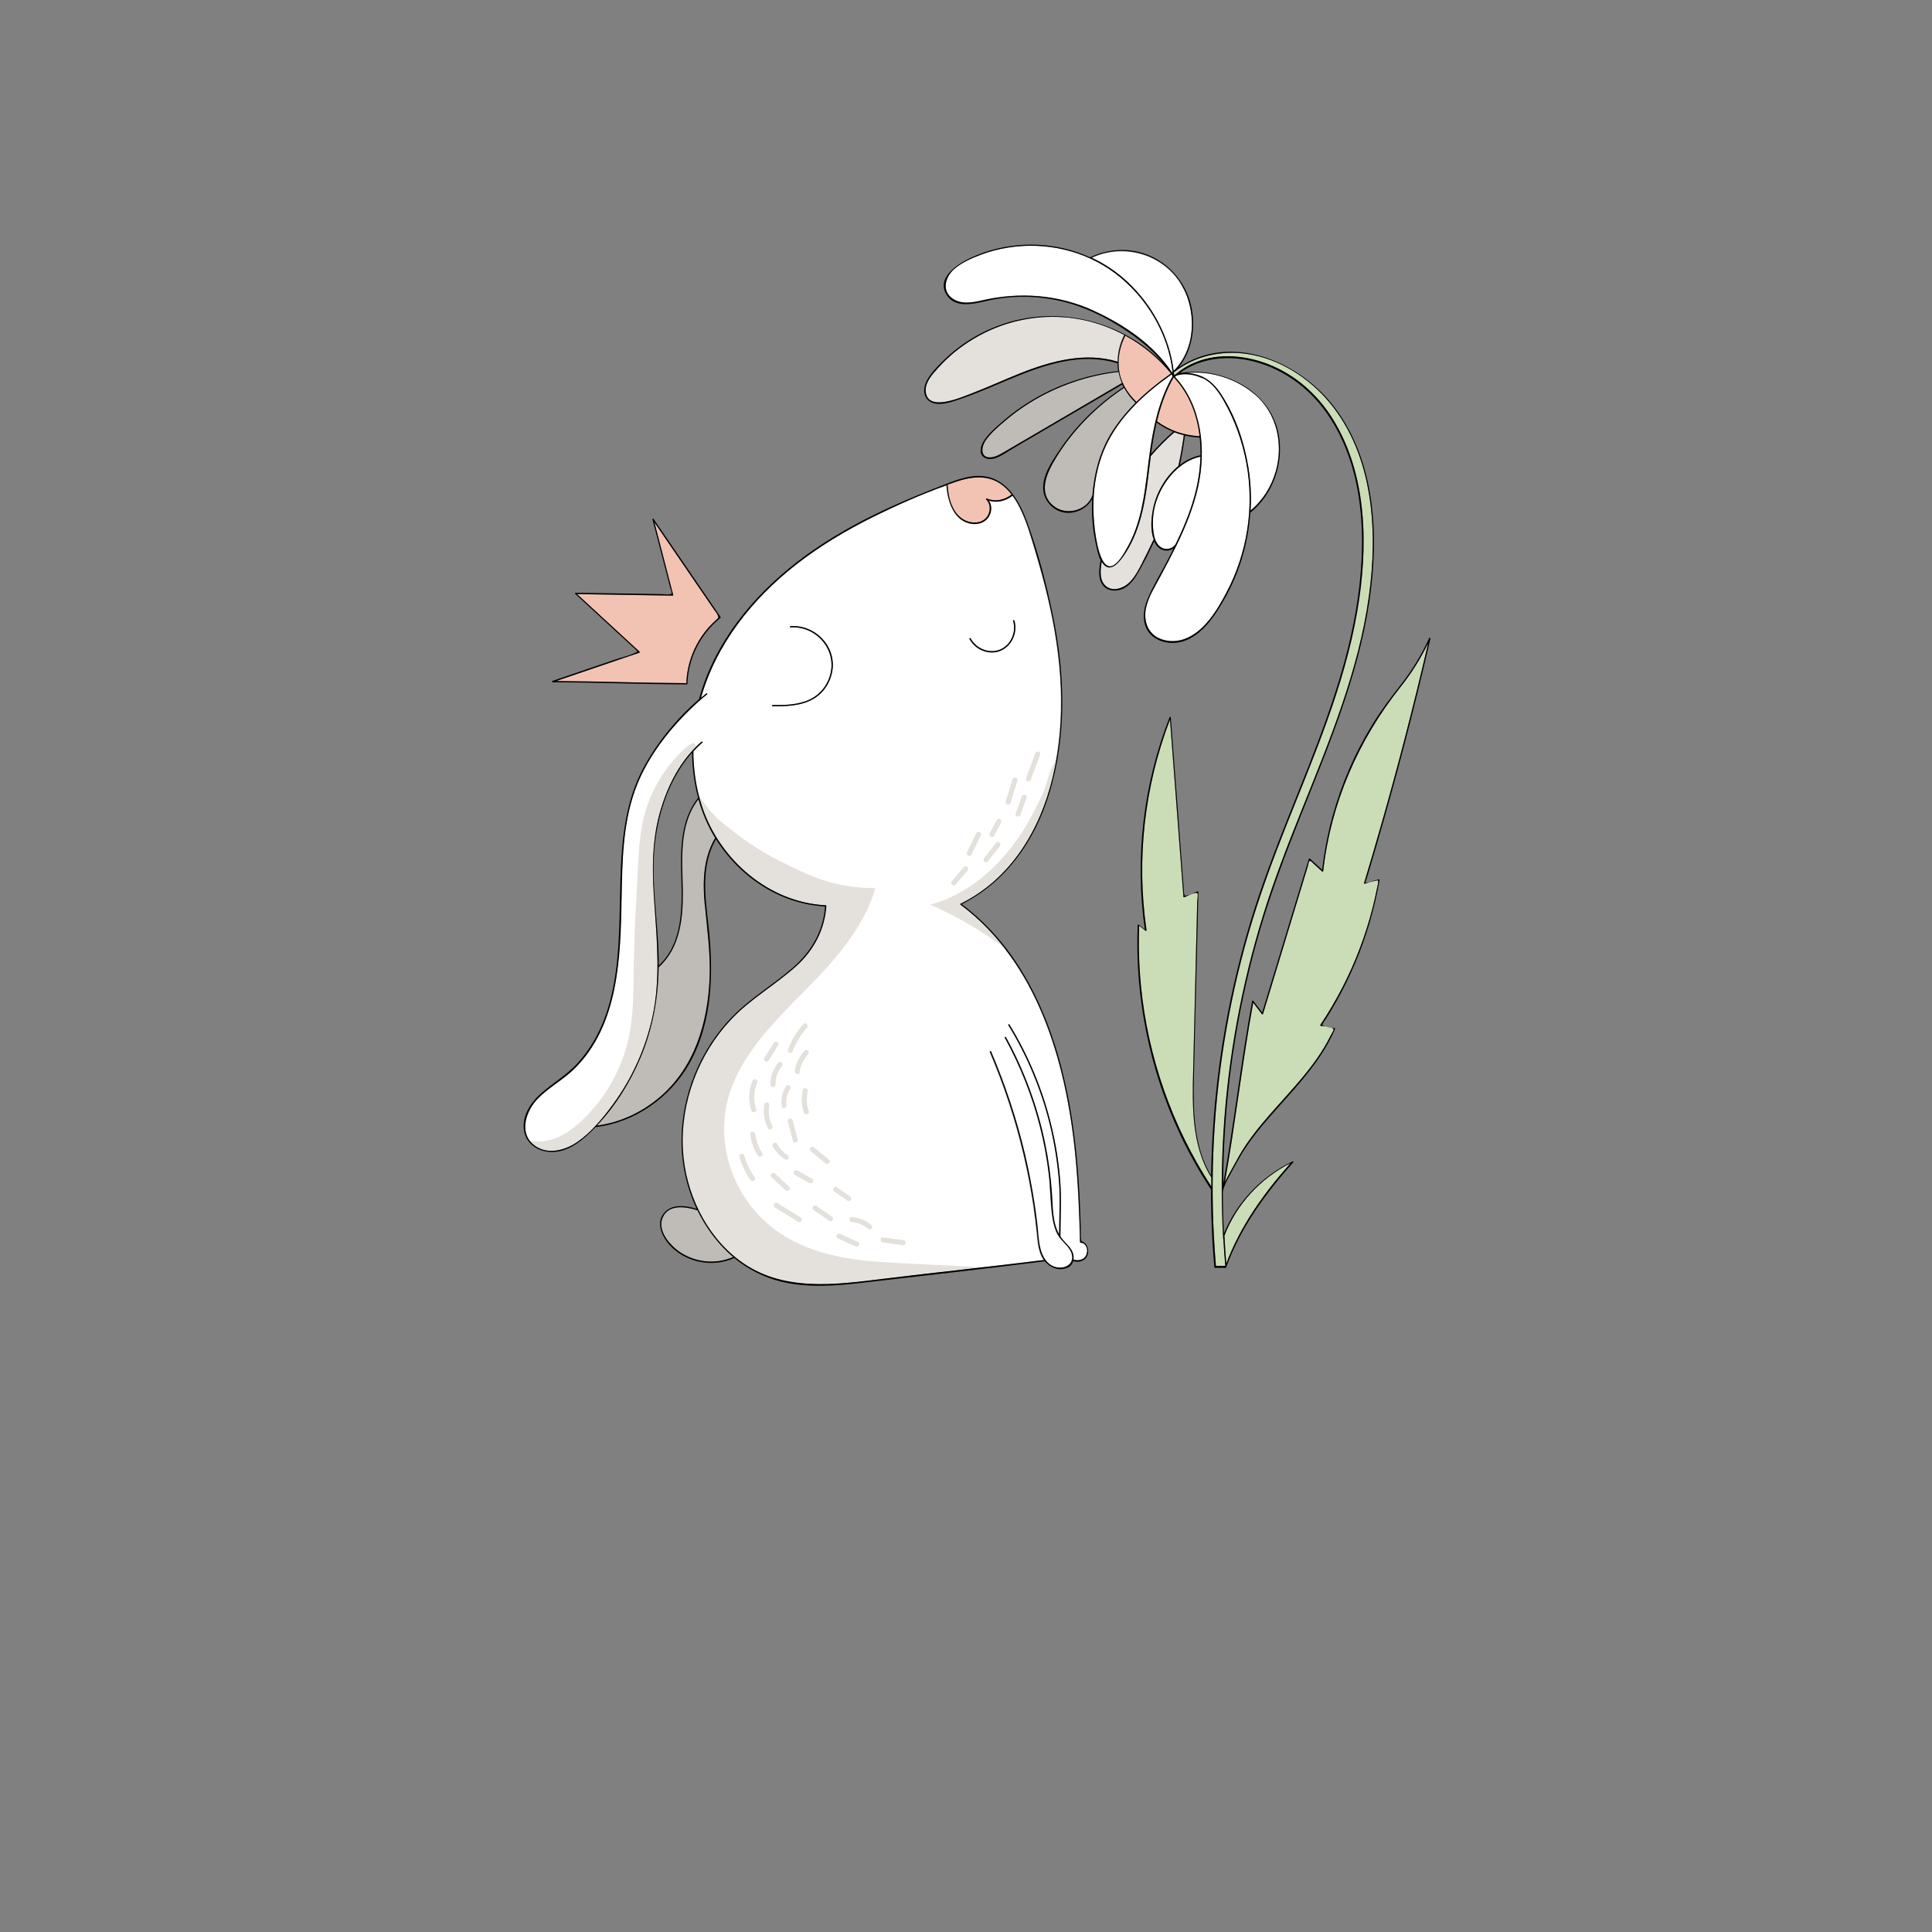 <?xml version="1.0" encoding="UTF-8" standalone="no"?>
<svg
   version="1.1"
   viewBox="0 0 2000 2000"
   id="svg108"
   sodipodi:docname="konijn_ada.svg"
   inkscape:version="1.3.2 (091e20e, 2023-11-25, custom)"
   xmlns:inkscape="http://www.inkscape.org/namespaces/inkscape"
   xmlns:sodipodi="http://sodipodi.sourceforge.net/DTD/sodipodi-0.dtd"
   xmlns="http://www.w3.org/2000/svg"
   xmlns:svg="http://www.w3.org/2000/svg">
  <rect x="0" y="0" width="2000" height="2000" fill="#808080" stroke="none"/>
  <sodipodi:namedview
     id="namedview108"
     pagecolor="#ffffff"
     bordercolor="#000000"
     borderopacity="0.25"
     inkscape:showpageshadow="2"
     inkscape:pageopacity="0.0"
     inkscape:pagecheckerboard="0"
     inkscape:deskcolor="#d1d1d1"
     inkscape:zoom="0.3935"
     inkscape:cx="1000"
     inkscape:cy="1000"
     inkscape:window-width="1920"
     inkscape:window-height="1001"
     inkscape:window-x="-9"
     inkscape:window-y="-9"
     inkscape:window-maximized="1"
     inkscape:current-layer="svg108" />
  <defs
     id="defs1">
    <style
       id="style1">
      .cls-1 {
        fill: #f2c3b3;
      }

      .cls-2 {
        fill: #e4e1dc;
      }

      .cls-3 {
        fill: #bfbbb6;
      }

      .cls-4 {
        fill: #fff;
      }

      .cls-5 {
        fill: #cbddb6;
      }

      .cls-6 {
        fill: #efece8;
      }
    </style>
  </defs>
  <!-- Generator: Adobe Illustrator 28.6.0, SVG Export Plug-In . SVG Version: 1.2.0 Build 709)  -->
  <g
     id="g52">
    <path
       class="cls-5"
       d="m 1236.3,1163.5 c -2.1,-18.6 -1.7,-37.3 -1.2,-55.9 0.5,-22 1.1,-44.1 1.6,-66.1 0.5,-22.4 1.1,-44.8 1.6,-67.1 0.3,-11 0.5,-22 0.8,-33.1 0,-2.8 0.1,-5.5 0.2,-8.3 0,-1.4 1,-7.4 0.2,-8.3 -1.7,-1.8 -11.3,3.2 -13.7,4.1 -0.4,0.2 -0.8,-0.2 -0.8,-0.6 -4.6,-61.1 -9.2,-122.2 -13.9,-183.3 -26.5,69.2 -35,144.6 -24.3,217.9 0,0.7 -0.6,1.1 -1.1,0.6 -2.2,-1.7 -4.4,-3.5 -6.5,-5.2 -0.8,20.7 -0.2,41.4 1.8,62 7.2,73.9 32.3,145.6 72.8,207.8 0,-3.1 0,-6.2 0,-9.3 0,0 0,0 -0.1,-0.1 -10.4,-16.7 -15.4,-35.8 -17.5,-55.1 z"
       id="path36" />
    <path
       class="cls-1"
       d="m 1197.7,436.1 c 0,0 0.1,0 0.2,0.1 13.1,9.7 27.7,14.4 43.9,15.4 -2.6,-22.6 -10.9,-44.2 -26.8,-61.1 -8.2,14.3 -13.6,29.7 -17.3,45.6 z"
       id="path37" />
    <path
       class="cls-4"
       d="m 1214.9,384.1 c 0,0 0,0 0,0 0,0 0,0 0,0 23.5,-23.1 24.2,-64.1 6.9,-91 -19.6,-30.5 -59.3,-41.3 -91.9,-26 13.5,6.3 26.1,14.7 37.2,25.1 25.8,24.1 43.5,57 47.7,92.1 z"
       id="path38" />
    <path
       class="cls-4"
       d="m 1213.8,385 c -4.6,-40.2 -27.2,-77.9 -59.4,-102.2 -31.3,-23.6 -72,-32.9 -110.7,-26.7 -9.5,1.5 -18.9,4 -28,7.3 -9.6,3.6 -20.1,8.1 -27.9,14.9 -9,7.8 -13.4,22.1 -2.4,30.2 9.2,6.8 20.9,4.7 31.2,2.3 39.2,-9 79,-6 115.8,10.8 30.9,14.1 61.8,34.9 80.7,63.7 0.2,-0.2 0.4,-0.3 0.6,-0.5 z"
       id="path39" />
    <path
       class="cls-5"
       d="m 1336,1204.1 c -31.1,15.9 -55.7,42.4 -68.4,75 0,0 0,0 0,0 0.5,9.6 1.1,19.3 1.9,28.9 14.6,-39 39,-73 66.5,-104 z"
       id="path40" />
    <path
       class="cls-5"
       d="m 1307.8,946.9 c 11.5,-36.9 25.5,-72.9 39.9,-108.7 28.6,-71.5 58.7,-143.7 69.4,-220.5 9.5,-68 4.9,-146.5 -41.2,-201.5 -21.2,-25.2 -51.3,-44.5 -84.1,-49.6 -27.1,-4.2 -55.1,1.9 -76.6,19 0.1,0.9 0.2,1.8 0.3,2.7 0.5,-0.2 0.9,-0.4 1.4,-0.6 4.7,-3.9 9.7,-7.4 15.2,-10.1 25.1,-12.6 55.1,-10.5 80.7,-0.6 27.9,10.8 50.8,30.9 66.6,56.2 36.8,58.6 37.1,134.4 25.6,200.4 -13.4,77.2 -44.9,149.4 -73.6,221.8 -14.4,36.4 -28,73.1 -38.8,110.7 -10.7,37 -19.1,74.7 -25.2,112.8 -12.3,76.5 -15.2,154.4 -8.6,231.6 3.2,0 6.5,0 9.7,0 -0.8,-9.2 -1.4,-18.4 -2,-27.7 -4.2,-75.4 0.6,-151.3 14.3,-225.5 6.8,-37.3 15.9,-74.1 27.2,-110.3 z"
       id="path41" />
    <path
       class="cls-4"
       d="m 1216.4,389.8 c 0,0 0,0 -0.1,0 28.1,30.2 32.6,75.8 23.9,114.6 -4.6,20.6 -12.7,40.2 -21.8,59.1 0,0 0,0 0,0 0,0 0,0 0,0 -0.5,1 -1,2 -1.5,3 -5.1,10.4 -10.6,20.7 -16.1,30.9 -5.5,10.3 -12.2,20.7 -14.5,32.3 -2.3,11.5 0.9,23.7 11.6,29.8 8.3,4.7 18.9,5.1 27.8,2 20.9,-7.3 34.3,-29.9 44,-48.4 21.6,-40.9 29,-88.5 20.6,-134 -4.2,-22.6 -12.1,-44.6 -23.5,-64.6 -5.3,-9.2 -11.8,-18.6 -21.7,-23.3 -8,-3.8 -18.9,-5.9 -27.5,-2.6 -0.4,0.3 -0.8,0.6 -1.1,1 z"
       id="path42" />
    <path
       class="cls-4"
       d="m 1264.4,408.5 c 14.5,22.3 23.6,48.9 27.9,75.1 2.4,14.9 3.2,30 2.3,44.9 12.5,-10.5 21.5,-24.6 26,-40.4 8.1,-28.3 1.5,-59.8 -21.2,-79.5 -18.9,-16.5 -45.7,-25 -70.8,-22.6 4.8,0.2 9.6,1.4 13.8,2.9 9.6,3.6 16.6,11.1 22.1,19.5 z"
       id="path43" />
    <path
       class="cls-5"
       d="m 1369.8,901.7 c 0,0.6 -0.7,0.9 -1.1,0.5 -3,-2.8 -6.1,-5.6 -9.1,-8.3 -1,-1 -2.5,-3.2 -4.1,-2.5 -0.7,0.3 -1.3,4.3 -1.5,4.9 -2.2,7.3 -4.4,14.5 -6.6,21.8 -4.4,14.5 -8.8,29 -13.2,43.5 -8.9,29.3 -17.8,58.7 -26.7,88 -0.2,0.6 -0.9,0.6 -1.2,0.2 -3,-3.9 -6,-7.9 -9,-11.8 -11.3,61.7 -18.4,124.1 -29.3,185.8 2.3,-5.1 5.2,-9.9 7.9,-14.9 4.4,-8 8.6,-16 13.8,-23.6 10,-14.8 21.8,-28.3 33.7,-41.6 12.4,-13.9 25.1,-27.7 36.2,-42.8 5.3,-7.2 10.3,-14.7 14.6,-22.6 1.2,-2.1 2.3,-4.2 3.3,-6.4 0.5,-1 3.4,-5.5 3,-6.5 -0.9,-2.5 -10.8,-3 -13.3,-3.4 -0.4,0 -0.6,-0.6 -0.4,-1 16.5,-24.8 30.2,-51.3 40.8,-79.2 5.1,-13.5 9.5,-27.3 13.1,-41.3 1.8,-7.1 3.5,-14.3 4.9,-21.6 0.3,-1.7 0.9,-3.7 1,-5.4 0.2,-2.7 0.4,-2.3 -2.3,-1.8 -3.8,0.7 -7.6,2.1 -11.4,3.1 -0.5,0.1 -0.9,-0.3 -0.8,-0.8 5.6,-18.6 11.1,-37.1 16.4,-55.8 18.3,-63.7 34.9,-127.9 49.9,-192.5 -7.8,16.1 -17.2,31.2 -28.4,45.2 -43.9,55.1 -72.3,120.5 -80.2,190.7 z"
       id="path44" />
    <path
       class="cls-4"
       d="m 1217.1,563.1 c 0,0 0,0 0,0 7.6,-15.8 14.5,-32 19.2,-48.9 3.7,-13.2 6,-27.3 6.4,-41.5 -21,4.5 -37.1,23.5 -44.5,42.9 -4.2,10.9 -5.7,23 -4.2,34.6 0.7,5.3 2.1,11.2 6.1,15 5.2,4.9 13.1,3.8 17,-2.1 z"
       id="path45" />
    <path
       class="cls-3"
       d="m 1175.6,416.9 c -4.9,-4.7 -8.8,-9.9 -11.8,-15.4 -28.2,18.7 -52.7,43.3 -70.4,72.2 -9,14.8 -19.5,35.5 -3.3,49.5 12.8,11.1 35.1,5.9 40.8,-10.3 0,-0.1 0.1,-0.2 0.2,-0.3 1.6,-22.2 7.4,-44.3 18.8,-63.1 7.1,-11.9 16,-22.7 25.8,-32.5 z"
       id="path46" />
    <path
       class="cls-1"
       d="m 1176.5,416 c 10.6,-10.5 22.3,-19.9 34.4,-28.5 0.4,-0.4 0.9,-0.7 1.3,-1.1 -13.1,-16 -29.2,-29.2 -47.2,-39 -4.3,8.6 -6.9,18.1 -7,27.7 0,0 0,0 0,0 0,1.8 0,3.5 0.2,5.3 1.3,13.9 8.4,25.9 18.3,35.5 z"
       id="path47" />
    <path
       class="cls-3"
       d="m 1091.4,403.4 c -18,8.2 -35.1,18.8 -50.2,31.6 -7.4,6.3 -15.6,13.2 -21.1,21.2 -4.2,6.1 -5.7,17.5 4.8,17.3 5,0 9.7,-2.8 13.9,-5.3 40.9,-23.7 81.6,-47.8 122.5,-71.7 -1.6,-3.7 -2.7,-7.6 -3.5,-11.5 -23,2.6 -45.5,8.8 -66.5,18.4 z"
       id="path48" />
    <path
       class="cls-2"
       d="m 1124.6,332 c -31.5,-7.4 -64.6,-4.5 -94.5,7.6 -15.3,6.2 -29.8,14.7 -42.5,25.3 -6.1,5 -11.8,10.5 -17.1,16.5 -5.7,6.4 -12.8,14.1 -12.4,23.2 1.1,22.7 36.8,6.7 47.7,2.6 16.9,-6.4 33.4,-14.1 50.2,-20.8 31.7,-12.6 67.1,-22.3 100.8,-12 0,-9.2 2.3,-18.6 6.8,-27.6 -12.3,-6.6 -25.5,-11.6 -39.1,-14.8 z"
       id="path49" />
    <path
       class="cls-4"
       d="m 1153.1,584.9 c 5.9,-3.7 10.2,-11.7 13.6,-17.6 3.6,-6.2 6.6,-12.8 9,-19.6 9.4,-26 11,-53.5 14.8,-80.6 3.8,-26.9 9.8,-54 23.5,-77.7 -0.4,-0.6 -0.8,-1.3 -1.2,-1.9 -0.4,0.3 -0.8,0.7 -1.2,1 0,0 0,0 0,0 0,0 0,0 0,0 -25.3,18 -49.8,40.2 -64.3,68 -14,26.8 -17.7,59.5 -14.1,89.2 0.9,7.7 5.6,48.2 20,39.1 z"
       id="path50" />
    <path
       class="cls-2"
       d="m 1193.6,526.9 c 3.2,-16.3 12.7,-33.4 26.2,-44.4 0,0 0,0 0,0 2.3,-10.6 4.2,-21.2 5.7,-31.9 -3.3,-0.8 -6.6,-1.8 -9.8,-3 -8.7,7.6 -16.9,15.8 -24.4,24.6 -1,7.2 -1.8,14.5 -2.7,21.7 -3.4,28.4 -8.9,58.1 -25.7,82 -5.1,7.3 -14.3,18 -21.7,6.8 -0.3,-0.4 -0.5,-0.8 -0.7,-1.2 -1.3,8 -2.7,18 3.3,24.3 7.4,7.8 19.5,3.4 25.9,-3.3 5.6,-5.8 9.4,-13.4 13.1,-20.5 4.1,-7.7 7.9,-15.6 11.5,-23.5 -3.7,-9.6 -2.6,-22.2 -0.7,-31.4 z"
       id="path51" />
    <path
       d="m 1479.9,659.6 c -7.9,17.4 -17.8,33.9 -29.6,49 -10.5,13.3 -20.6,26.7 -29.5,41.2 -18.1,29.4 -32,61.3 -41.2,94.6 -5.1,18.4 -8.7,37.1 -10.9,56 -4.2,-3.9 -8.5,-7.7 -12.7,-11.6 -0.4,-0.3 -0.9,-0.2 -1.1,0.3 -16.1,53 -32.2,106 -48.3,159 -3.1,-4 -6.1,-8 -9.2,-12 -0.3,-0.4 -1.1,-0.5 -1.2,0.2 -11.6,62.9 -18.7,126.5 -30,189.5 0.2,-50.5 4.4,-100.9 12.6,-150.7 6.4,-38.7 15.1,-76.9 26.2,-114.5 11.3,-38.2 25.4,-75.5 40.1,-112.5 29.3,-73.5 60.8,-147.2 72.5,-226 10,-67.1 6.6,-143.8 -35.8,-200.1 -34.7,-46 -101.5,-76.2 -155.6,-45.4 -2.1,1.2 -4.1,2.5 -6.1,3.8 15.4,-18.8 18.5,-46.5 11.5,-69.4 -7.9,-25.9 -29.9,-46.1 -56.6,-51 -15.8,-2.9 -32.2,-0.6 -46.6,6.4 0,0 0,0 0,0 -21.1,-9.6 -44.4,-14.1 -68,-13 -19.4,0.9 -38.6,5.5 -56.2,13.8 -12.8,6.1 -35,20.1 -24.6,37.5 10.4,17.4 34.8,7.8 50,5.1 22.9,-4.1 46.6,-3.3 69.2,2 23.3,5.5 45.4,16.2 65.3,29.3 14.7,9.6 28.6,21 39.8,34.6 -43,-44 -109.5,-60.4 -168.1,-39.4 -15.5,5.5 -30.2,13.4 -43.3,23.3 -6.4,4.8 -12.4,10 -18,15.7 -5.5,5.6 -11.4,11.7 -15.1,18.7 -2.9,5.5 -4.1,12.7 -0.4,18.2 3.3,4.9 9.3,6.2 14.9,5.9 8.2,-0.5 16.4,-3.7 24.1,-6.4 9.3,-3.3 18.4,-7 27.5,-10.8 40.8,-17.2 86.3,-38.7 131.3,-24.8 0,2.7 0.3,5.3 0.7,8 -43.4,4.9 -85.5,22.8 -118.7,51.4 -7.5,6.5 -16.4,13.8 -21.3,22.5 -3.1,5.6 -4.1,13.8 3.2,16.5 8.6,3.2 19,-5 25.8,-9 11.9,-6.9 23.7,-13.9 35.5,-20.8 26.6,-15.6 53.1,-31.1 79.7,-46.6 0.4,0.9 0.8,1.7 1.3,2.6 -26,17.2 -48.9,39.4 -66.3,65.4 -8,11.9 -18.5,27 -16.6,42.1 1.4,11.3 10.9,20.9 22.2,22.5 11.1,1.5 23.1,-4.3 28.3,-14.2 -0.4,8.1 -0.2,16.2 0.4,24.1 0.6,7.6 1.8,15.2 3.4,22.6 1.2,5.4 2.3,11.6 4.9,16.7 -1.3,7.9 -3,17.5 1.5,24.7 4.4,7 13.1,8.2 20.4,5.4 8.5,-3.2 13.7,-11.4 18,-18.9 5.7,-10 10.7,-20.3 15.6,-30.7 0.6,1.4 1.4,2.7 2.2,3.9 4.5,6.2 12.4,7.4 18,3.2 -2.9,5.9 -5.9,11.7 -9,17.5 -5.8,10.9 -12.3,21.6 -17.2,33 -4,9.1 -6.5,19.4 -3.4,29.2 5.2,16.3 24.8,21.5 39.7,16.6 20,-6.6 33.1,-27.1 42.9,-44.5 15.3,-27.1 24.2,-57.5 26.3,-88.5 0,0 0,0 0,0 23.5,-19 34.7,-50.9 29.5,-80.5 -5.3,-29.8 -27.9,-50.8 -55.9,-60.2 -14.9,-5 -31,-6.7 -46.6,-3.9 22.5,-16.5 51.8,-18.8 78.5,-11.5 30.6,8.4 56.7,28.2 74.5,54.2 39.7,57.8 40.7,135.2 29.5,201.9 -12.6,74.9 -42.4,145.2 -70.4,215.4 -14,35.2 -27.6,70.6 -38.6,106.9 -10.9,35.9 -19.7,72.5 -26.3,109.5 -9.1,50.9 -14,102.6 -14.8,154.3 -18,-30 -18.5,-66.5 -17.8,-100.5 0.8,-41 2,-81.9 3,-122.9 0.6,-23.4 1.1,-46.8 1.7,-70.2 0,-0.4 -0.4,-0.8 -0.8,-0.6 -3.4,1.3 -7.4,3.6 -10.9,4.2 -3.2,0.5 -2.4,0.6 -3.1,-2.1 -0.5,-1.9 -0.3,-4.2 -0.5,-6.2 -0.6,-8.3 -1.3,-16.6 -1.9,-24.8 -1.3,-16.9 -2.6,-33.8 -3.8,-50.7 -2.5,-33.5 -5.1,-66.9 -7.6,-100.4 0,-0.8 -1,-0.9 -1.3,-0.2 -27.3,69.6 -36.1,145.7 -25.6,219.7 -2.1,-1.7 -4.2,-3.3 -6.3,-5 -0.4,-0.3 -1.1,-0.1 -1.1,0.5 -3,74.7 12.3,149.7 44.2,217.3 9.2,19.4 19.7,38.1 31.5,56 0,0 0,0.1 0.2,0.2 0,17.8 0.5,35.6 1.5,53.3 0.5,9.1 1.2,18.3 2,27.4 0,0 0,0.1 0,0.2 0,0 0,0 0,0 0,0 0,0 0,0 0,0.2 0.3,0.4 0.6,0.4 3.7,0 7.3,0 11,0 0.1,0 0.2,0 0.3,0 0.2,0 0.3,-0.2 0.3,-0.4 14.8,-41.1 40.6,-76.5 69.5,-108.8 0.5,-0.6 -0.1,-1.3 -0.8,-1 -32,15.4 -57.4,41.8 -71,74.6 -0.7,-14.4 -1.1,-28.7 -1.1,-43.1 0.1,-0.7 0.3,-1.5 0.4,-2.2 2.3,-7.7 6.5,-14.3 10.3,-21.4 4.1,-7.5 8,-14.9 12.8,-22 10,-15 21.9,-28.7 33.9,-42.1 22.2,-24.9 45.4,-49.8 58.7,-80.8 0.2,-0.4 0,-0.9 -0.4,-1 -3.4,-0.6 -7.6,-0.8 -10.8,-2.1 -2.7,-1.1 -2.1,-0.5 -1.2,-2.8 0.7,-1.6 2.1,-3.2 3,-4.6 4,-6.2 7.7,-12.6 11.3,-19 7.1,-12.7 13.4,-25.7 19.1,-39.1 11.6,-27.5 20,-56.2 25.1,-85.6 0,-0.5 -0.3,-0.9 -0.8,-0.8 -1.9,0.5 -3.8,1 -5.7,1.6 -1.7,0.5 -4.9,2.1 -6.6,1.8 -1.1,-0.2 -0.8,0.6 -1.4,-0.4 -0.2,-0.3 0.8,-2.6 0.9,-2.9 0.7,-2.3 1.4,-4.6 2.1,-6.8 2.6,-8.8 5.2,-17.6 7.8,-26.4 5,-17.3 10,-34.6 14.8,-52 9.6,-34.7 18.8,-69.6 27.4,-104.6 4.9,-19.8 9.6,-39.7 14.2,-59.5 0.2,-0.7 -0.9,-1.2 -1.2,-0.5 z m -226,568.5 c -40.5,-62.2 -65.6,-133.9 -72.8,-207.8 -2,-20.6 -2.6,-41.3 -1.8,-62 2.2,1.7 4.4,3.5 6.5,5.2 0.5,0.4 1.2,0 1.1,-0.6 -10.7,-73.3 -2.2,-148.8 24.3,-217.9 4.6,61.1 9.2,122.2 13.9,183.3 0,0.4 0.4,0.8 0.8,0.6 2.4,-0.9 12,-6 13.7,-4.1 0.8,0.9 -0.2,6.9 -0.2,8.3 0,2.8 -0.1,5.5 -0.2,8.3 -0.3,11 -0.5,22 -0.8,33.1 -0.5,22.4 -1.1,44.8 -1.6,67.1 -0.5,22 -1.1,44.1 -1.6,66.1 -0.5,18.6 -0.8,37.3 1.2,55.9 2.2,19.4 7.1,38.5 17.5,55.1 0,0 0,0 0.1,0.1 0,3.1 0,6.2 0,9.3 z m -32,-935.2 c 17.3,26.9 16.7,67.9 -6.9,91 0,0 0,0 0,0 0,0 0,0 0,0 -4.3,-35.1 -22,-68 -47.7,-92.1 -11.1,-10.4 -23.7,-18.8 -37.2,-25.1 32.6,-15.3 72.3,-4.5 91.9,26 z m -24,143.3 c 0,0 -0.2,0 -0.2,-0.1 3.8,-15.9 9.1,-31.3 17.3,-45.6 15.9,16.9 24.2,38.5 26.8,61.1 -16.2,-1 -30.8,-5.7 -43.9,-15.4 z m 44,16.7 c 0.6,6.1 0.9,12.2 0.8,18.4 -7.8,1.6 -15,5.1 -21.3,10 2.2,-10.1 3.9,-20.2 5.3,-30.4 4.9,1.1 10,1.8 15.2,2.1 z m -27.5,-6 c -8.1,7.1 -15.7,14.7 -22.8,22.8 1.5,-10.9 3.3,-21.7 5.7,-32.3 5.4,4 11.1,7.1 17,9.5 z M 1132.5,321.8 C 1095.7,305 1055.9,302 1016.7,311 c -10.3,2.4 -22.1,4.5 -31.2,-2.3 -11,-8.2 -6.6,-22.5 2.4,-30.2 7.8,-6.8 18.3,-11.3 27.9,-14.9 9,-3.4 18.4,-5.8 28,-7.3 38.6,-6.2 79.3,3.1 110.7,26.7 32.2,24.3 54.8,61.9 59.4,102.2 -0.2,0.2 -0.4,0.3 -0.6,0.5 -19,-28.9 -49.8,-49.6 -80.7,-63.7 z m 24.5,52.6 c -33.7,-10.3 -69.2,-0.6 -100.8,12 -16.8,6.7 -33.3,14.3 -50.2,20.8 -10.9,4.1 -46.6,20.1 -47.7,-2.6 -0.4,-9.2 6.7,-16.8 12.4,-23.2 5.3,-5.9 11,-11.4 17.1,-16.5 12.8,-10.5 27.2,-19.1 42.5,-25.3 29.9,-12.1 63,-14.9 94.5,-7.6 13.7,3.2 26.8,8.2 39.1,14.8 -4.5,9.1 -6.7,18.5 -6.8,27.6 z m -118.1,93.8 c -4.2,2.4 -8.9,5.2 -13.9,5.3 -10.6,0.2 -9,-11.2 -4.8,-17.3 5.5,-8.1 13.7,-15 21.1,-21.2 15.1,-12.8 32.1,-23.4 50.2,-31.6 21.1,-9.5 43.5,-15.8 66.5,-18.4 0.7,3.9 1.9,7.8 3.5,11.5 -40.9,23.9 -81.6,47.9 -122.5,71.7 z m 119.2,-87.7 c -0.2,-1.8 -0.2,-3.5 -0.2,-5.3 0,0 0,0 0,0 0,-9.6 2.7,-19.1 7,-27.7 18,9.8 34.1,23 47.2,39 -0.4,0.4 -0.9,0.7 -1.3,1.1 -12,8.5 -23.8,18 -34.4,28.5 -10,-9.6 -17,-21.5 -18.3,-35.5 z M 1131,512.6 c 0,0 -0.1,0.2 -0.2,0.3 -5.7,16.2 -28,21.4 -40.8,10.3 -16.2,-14 -5.7,-34.7 3.3,-49.5 17.7,-28.9 42.2,-53.5 70.4,-72.2 3,5.5 6.9,10.7 11.8,15.4 -9.8,9.9 -18.6,20.6 -25.8,32.5 -11.3,18.8 -17.2,41 -18.8,63.1 z m 2.1,33.2 c -3.5,-29.7 0.2,-62.5 14.1,-89.2 14.6,-27.9 39,-50.1 64.3,-68 0,0 0,0 0,0 0,0 0,0 0,0 0.4,-0.3 0.8,-0.7 1.2,-1 0.4,0.6 0.8,1.3 1.2,1.9 -13.7,23.7 -19.7,50.9 -23.5,77.7 -3.9,27.1 -5.4,54.7 -14.8,80.6 -2.5,6.8 -5.4,13.4 -9,19.6 -3.4,5.9 -7.7,13.9 -13.6,17.6 -14.5,9 -19.1,-31.4 -20,-39.1 z m 49.7,36.1 c -3.7,7.1 -7.5,14.7 -13.1,20.5 -6.4,6.6 -18.5,11.1 -25.9,3.3 -5.9,-6.3 -4.6,-16.3 -3.3,-24.3 0.2,0.4 0.4,0.8 0.7,1.2 7.4,11.1 16.6,0.4 21.7,-6.8 16.8,-23.9 22.2,-53.6 25.7,-82 0.9,-7.2 1.7,-14.4 2.7,-21.7 7.5,-8.8 15.7,-17 24.4,-24.6 3.2,1.2 6.4,2.2 9.8,3 -1.5,10.7 -3.3,21.4 -5.7,31.9 0,0 0,0 0,0 -13.5,11.1 -23,28.1 -26.2,44.4 -1.8,9.3 -3,21.8 0.7,31.4 -3.7,7.9 -7.5,15.8 -11.5,23.5 z m 17.3,-16.7 c -4.1,-3.8 -5.4,-9.7 -6.1,-15 -1.5,-11.6 0,-23.7 4.2,-34.6 7.4,-19.4 23.5,-38.5 44.5,-42.9 -0.4,14.2 -2.7,28.3 -6.4,41.5 -4.7,16.9 -11.5,33.1 -19.2,48.9 0,0 0,0 0,0 -3.9,5.9 -11.8,7 -17,2.1 z m 99.3,-156.6 c 22.6,19.7 29.3,51.2 21.2,79.5 -4.5,15.7 -13.4,29.9 -26,40.4 0.9,-15 0.1,-30 -2.3,-44.9 -4.3,-26.2 -13.3,-52.8 -27.9,-75.1 -5.5,-8.4 -12.5,-16 -22.1,-19.5 -4.2,-1.6 -9,-2.7 -13.8,-2.9 25.1,-2.5 51.9,6.1 70.8,22.6 z M 1245,391.5 c 9.9,4.7 16.4,14.1 21.7,23.3 11.4,19.9 19.3,42 23.5,64.6 8.4,45.5 1,93.1 -20.6,134 -9.8,18.5 -23.2,41.1 -44,48.4 -8.9,3.1 -19.5,2.7 -27.8,-2 -10.6,-6.1 -13.8,-18.3 -11.6,-29.8 2.3,-11.6 9,-22 14.5,-32.3 5.5,-10.2 10.9,-20.5 16.1,-30.9 0.5,-1 1,-2 1.5,-3 0,0 0,0 0,0 0,0 0,0 0,0 9.2,-18.9 17.2,-38.6 21.8,-59.1 8.7,-38.8 4.2,-84.5 -23.9,-114.6 0,0 0,0 0.1,0 0.4,-0.3 0.8,-0.6 1.1,-1 8.6,-3.3 19.5,-1.2 27.5,2.6 z m 22.5,887.6 c 12.7,-32.7 37.3,-59.2 68.4,-75 -27.5,31 -51.9,64.9 -66.5,104 -0.8,-9.6 -1.4,-19.3 -1.9,-28.9 0,0 0,0 0,0 z m -1.1,3.6 c 0.5,9.2 1.2,18.5 2,27.7 -3.2,0 -6.5,0 -9.7,0 -6.5,-77.2 -3.7,-155.1 8.6,-231.6 6.1,-38.1 14.5,-75.7 25.2,-112.8 10.9,-37.6 24.4,-74.3 38.8,-110.7 28.7,-72.4 60.2,-144.6 73.6,-221.8 11.5,-66 11.2,-141.8 -25.6,-200.4 -15.8,-25.2 -38.7,-45.4 -66.6,-56.2 -25.6,-9.9 -55.6,-12 -80.7,0.6 -5.5,2.7 -10.5,6.2 -15.2,10.1 -0.5,0.2 -0.9,0.4 -1.4,0.6 0,-0.9 -0.2,-1.8 -0.3,-2.7 21.5,-17.1 49.5,-23.2 76.6,-19 32.8,5.1 62.9,24.4 84.1,49.6 46.1,55 50.7,133.4 41.2,201.5 -10.7,76.9 -40.7,149 -69.4,220.5 -14.4,35.8 -28.4,71.8 -39.9,108.7 -11.3,36.2 -20.3,73 -27.2,110.3 -13.7,74.3 -18.5,150.1 -14.3,225.5 z m 162.1,-424.5 c -5.3,18.6 -10.8,37.2 -16.4,55.8 -0.1,0.5 0.3,0.9 0.8,0.8 3.7,-1 7.6,-2.4 11.4,-3.1 2.7,-0.5 2.5,-0.9 2.3,1.8 -0.1,1.8 -0.7,3.7 -1,5.4 -1.4,7.2 -3.1,14.4 -4.9,21.6 -3.6,14 -8,27.8 -13.1,41.3 -10.5,27.9 -24.3,54.4 -40.8,79.2 -0.2,0.3 0,0.9 0.4,1 2.5,0.5 12.4,1 13.3,3.4 0.4,1 -2.5,5.5 -3,6.5 -1.1,2.1 -2.2,4.3 -3.3,6.4 -4.3,7.9 -9.3,15.4 -14.6,22.6 -11.1,15.1 -23.7,28.8 -36.2,42.8 -11.9,13.3 -23.7,26.8 -33.7,41.6 -5.2,7.6 -9.4,15.5 -13.8,23.6 -2.7,5 -5.6,9.8 -7.9,14.9 11,-61.7 18,-124.1 29.3,-185.8 3,3.9 6,7.9 9,11.8 0.3,0.4 1,0.4 1.2,-0.2 8.9,-29.3 17.8,-58.7 26.7,-88 4.4,-14.5 8.8,-29 13.2,-43.5 2.2,-7.3 4.4,-14.5 6.6,-21.8 0.2,-0.7 0.8,-4.6 1.5,-4.9 1.5,-0.7 3,1.5 4.1,2.5 3,2.8 6.1,5.6 9.1,8.3 0.4,0.4 1.1,0 1.1,-0.5 7.9,-70.2 36.3,-135.7 80.2,-190.7 11.1,-14 20.6,-29.1 28.4,-45.2 -15,64.6 -31.6,128.8 -49.9,192.5 z"
       id="path52" />
  </g>
  <g
     id="g93">
    <g
       id="g65">
      <path
         class="cls-1"
         d="m 999.9,539.1 c 6.8,3 15.9,3 21.1,-3.1 4.6,-5.3 5,-13.7 0,-18.8 -0.4,-0.4 0,-1.4 0.6,-1.1 8.8,3.6 18.3,1.7 25.7,-4.1 -3.4,-4.4 -7.3,-8.3 -11.8,-11.3 -13.9,-9.3 -30.4,-7.1 -45.5,-2 -3,1 -6,2 -9,3.1 0.7,13.8 5.1,31.1 18.9,37.3 z"
         id="path53" />
      <path
         class="cls-3"
         d="m 722,1252.9 c 0,0 0,0 0,0 -11.6,-3.7 -29.6,-6.8 -35.9,7.3 -5.3,11.8 4.3,24.9 12.9,32.2 16.4,13.9 40.4,17.6 60.1,8.8 -2.1,-1.8 -4.2,-3.6 -6.2,-5.5 -12.8,-12.2 -23.1,-26.8 -30.8,-42.8 z"
         id="path54" />
      <path
         class="cls-1"
         d="m 721.2,667.2 c 3.3,-6.2 7.4,-12.1 12,-17.4 2.5,-2.8 5.2,-5.5 8,-8 2.6,-2.3 2.9,-2.4 1.4,-5.6 -0.8,-1.7 -2.3,-3.4 -3.4,-5 C 718.7,601 698,571 677.4,540.8 c 6.5,25 12.9,50 19.4,75 0.1,0.4 -0.2,0.8 -0.6,0.8 -33,-0.5 -65.9,-1.1 -98.9,-1.6 21.6,19.9 43.1,39.7 64.7,59.6 0.4,0.4 0.2,0.9 -0.3,1.1 -28.7,9.8 -57.4,19.6 -86.1,29.3 44.9,0.3 89.8,1.9 134.7,2.2 0.6,-14 4.3,-27.6 10.8,-40 z"
         id="path55" />
      <path
         class="cls-4"
         d="m 1118.5,1286.4 c -0.4,0 -0.6,-0.3 -0.6,-0.6 -0.7,-30.9 -2,-61.8 -5.1,-92.5 -7.5,-73.8 -27.1,-152.6 -73.3,-211.9 -12.9,-16.7 -28,-31.8 -45.5,-44.8 0,0 -0.2,-0.2 -0.2,-0.2 -0.2,-0.3 -0.2,-0.6 0.2,-0.8 0,0 0.2,-0.1 0.3,-0.1 51.9,-25.7 82.1,-76 95.2,-131 1.3,-5.6 2.5,-11.3 3.5,-16.9 10.2,-56.3 4.6,-113.7 -8.6,-169.3 -3.8,-16.2 -8.3,-32.2 -13,-48.1 -4,-13.3 -7.8,-26.8 -13.5,-39.4 -2.7,-6 -5.9,-12.1 -9.9,-17.5 -7.1,5.5 -16,7.8 -24.6,5.1 3.1,4.5 3.2,10.4 0.7,15.4 -3.3,6.7 -10.7,9.5 -17.9,8.7 -19,-2.3 -25.6,-23.7 -26.6,-40 -26.1,9.3 -51.8,20.8 -76.6,33.1 -27.9,13.9 -54.9,30 -79.5,49.3 -45,35.4 -82.3,82.1 -98.1,137.7 1.8,-1.5 3.7,-3.1 5.5,-4.6 0.7,-0.5 1.6,0.4 0.9,0.9 -6.2,4.9 -12.1,10.2 -17.7,15.7 -24.1,23.5 -45.9,52.2 -57.2,84.2 -12.6,35.5 -13,74.4 -13.7,111.7 -1.1,60.3 -2.8,130.8 -49,176.1 -11.8,11.6 -26.9,19.3 -38.2,31.3 -10.4,11 -17.9,30.3 -7.7,43.2 0.9,1.1 1.9,2.2 3.1,3.3 13.6,12 33.3,6.9 46.6,-2.5 6.2,-4.5 12,-9.7 17.4,-15.4 0,-0.3 0.2,-0.7 0.6,-0.7 0,0 0,0 0,0 6.5,-6.9 12.4,-14.4 17.8,-21.8 20,-27.1 34.1,-58.4 41.3,-91.2 8.2,-37.4 5.1,-75.2 2.3,-113 -2.4,-33.3 -3.6,-66.1 5.4,-98.6 6.9,-24.5 18.4,-48.7 36.4,-67 2.1,-2.2 4.4,-4.3 6.7,-6.3 0.6,-0.5 1.6,0.4 0.9,0.9 -2.8,2.4 -5.4,4.9 -8,7.6 -0.5,0.5 -0.9,1 -1.4,1.5 0,1.1 0,2.2 0,3.3 0.3,14.4 2.1,28.7 5.7,42.6 1,4 2.2,8 3.5,11.9 18.5,54.6 69.1,98.6 127.8,101.4 0,0 0.1,0 0.2,0 0.3,0 0.5,0.3 0.4,0.6 -1.6,24.5 -12.9,46 -31,62.3 -21.7,19.6 -47.6,34.1 -67.8,55.6 -33.5,35.7 -52.4,85.6 -49.7,134.6 2.4,43.7 23,87.8 58.3,114.4 43.8,33.1 98.9,25.4 149.8,19.1 34.6,-4.3 69.2,-8.1 103.8,-12 20.6,-2.3 41.3,-4.8 61.9,-7.4 -1,-1.3 -1.8,-2.8 -2.5,-4.3 -3.3,-7.1 -3.9,-15 -4.6,-22.7 -1,-9.6 -2.2,-19.2 -3.6,-28.8 -2.7,-18 -6.1,-35.8 -10.3,-53.5 -8.6,-36.3 -20.3,-71.7 -34.9,-106 -0.3,-0.8 0.8,-1.4 1.1,-0.7 14.7,34.4 26.5,69.9 35.1,106.3 3.8,16.1 7,32.3 9.5,48.7 1.2,7.7 2.3,15.5 3.2,23.3 1,8.6 1.3,17.5 3.4,25.9 2,8.1 6.8,16.5 15.4,19 9.5,2.7 20.4,-2.7 17,-14 -2.3,-7.7 -10.6,-12.5 -14.4,-19.5 -3,-5.6 -4.6,-11.8 -5.5,-18 -2.2,-14.8 -2,-29.8 -3.7,-44.7 -2,-16.7 -5.1,-33.4 -9.3,-49.7 -8.2,-31.9 -20.4,-62.6 -36.2,-91.4 -0.4,-0.7 0.7,-1.4 1.1,-0.7 18.9,34.4 32.7,71.6 40.6,110.1 3.5,17 5.8,34.1 7,51.4 1,14.2 0.4,30.1 7.5,42.7 0,-18.2 1.2,-36.1 -0.1,-54.3 -1.5,-19.3 -4.5,-38.4 -8.9,-57.2 -8.9,-37.1 -23.6,-72.6 -43.5,-105.1 -0.4,-0.7 0.7,-1.4 1.1,-0.7 20,32.6 34.8,68.2 43.6,105.4 4.4,18.3 7.4,36.9 8.9,55.7 1.6,19.5 0.3,38.7 0.3,58.3 0.9,1.4 2,2.8 3.1,4.1 4.5,5.1 10,9.5 10.5,16.8 0,1.1 0,2.1 -0.1,3.1 6.5,2 13.4,-0.7 14,-8 0.4,-4.4 -1.8,-9.4 -6.8,-9.6 z M 1004.8,660.7 c 5.6,10.7 19.1,16.3 30.4,11.7 11.4,-4.7 17,-18.2 13.5,-29.7 -0.2,-0.8 1,-1.1 1.3,-0.3 3.7,12.1 -2.3,26.3 -14.3,31.3 -11.9,4.9 -26.2,-1 -32.1,-12.2 -0.4,-0.7 0.7,-1.4 1.1,-0.7 z m -143.2,33.5 c -1.9,12.1 -8.9,23.1 -19.5,29.2 -12.7,7.4 -28.1,7.8 -42.4,7.8 -0.8,0 -0.8,-1.3 0,-1.3 13,0 26.9,-0.2 38.9,-6 10.9,-5.3 18.6,-15.3 21.2,-27.2 5.7,-25.5 -15.8,-49 -41.6,-47.2 -0.8,0 -0.8,-1.2 0,-1.3 25.4,-1.8 47.3,20.5 43.4,46 z"
         id="path56" />
      <path
         class="cls-3"
         d="m 706.9,923.6 c 0.3,27.4 -3.1,58.1 -24.8,77.4 0,0 -0.1,0.1 -0.2,0.1 -0.4,32.1 -6.1,63.5 -18.6,93.3 -10.7,25.6 -26,50.4 -45.3,70.7 23.7,-3 46,-13.5 64.3,-28.8 36.8,-30.9 50.7,-78.2 52.4,-124.8 0.9,-25.4 -2.6,-50.2 -5,-75.4 -2.2,-23.6 -1.6,-48 10.8,-68.8 -7.7,-12.5 -13.4,-26 -17.3,-40.1 -21.1,27.2 -16.5,64.1 -16.2,96.3 z"
         id="path57" />
      <path
         class="cls-2"
         d="m 1018.9,1311.6 c -34.6,3.9 -69.3,7.7 -103.8,12 -50.9,6.3 -105.9,14 -149.8,-19.1 -35.3,-26.6 -55.9,-70.8 -58.3,-114.4 -2.7,-49 16.1,-98.9 49.7,-134.6 20.1,-21.4 46,-35.9 67.8,-55.6 18.1,-16.4 29.4,-37.8 31,-62.3 0,-0.3 -0.2,-0.5 -0.4,-0.6 0,0 -0.1,0 -0.2,0 -58.7,-2.9 -109.4,-46.8 -127.8,-101.4 -1.3,-3.9 -2.5,-7.9 -3.5,-11.9 6.4,9 14.4,19.7 20.2,24.6 19.8,16.7 40.5,31.7 63.9,43.3 28.9,14.3 54.6,27.7 98.5,27.8 -5.5,17.2 -15.4,47.6 -65.9,98.9 -48.2,49 -103.5,99.6 -88.1,175.8 6.5,31.9 25.3,61.1 51.8,80.1 31,22.2 70.1,29.8 108.1,32.2 35.6,2.3 71.4,3.6 107,5.5 z"
         id="path58" />
      <path
         class="cls-2"
         d="m 993.9,936.2 c 0,0 0.1,0.2 0.2,0.2 17.5,13 32.5,28.2 45.5,44.8 -23.7,-17.9 -49.5,-32.9 -76.8,-44.7 39.8,-10.5 72.5,-40 94.9,-74.6 8.8,-13.5 16.1,-27.9 22.6,-42.6 3.5,-8 6.4,-23.9 12.8,-32 -1,5.6 -2.2,11.3 -3.5,16.9 -13.2,54.9 -43.3,105.3 -95.2,131 0,0 -0.2,0 -0.3,0.1 -0.3,0.2 -0.3,0.6 -0.2,0.8 z"
         id="path59" />
      <path
         class="cls-2"
         d="m 717.7,777.6 c 0.5,-0.5 0.9,-1 1.4,-1.5 0,0.4 -0.2,0.9 -0.3,1.3 -0.3,1.1 -0.6,2.3 -1.1,3.5 0,-1.1 0,-2.2 0,-3.3 z"
         id="path60" />
      <path
         class="cls-2"
         d="m 719.4,773.9 c -18,18.3 -29.6,42.5 -36.4,67 -9.1,32.5 -7.9,65.3 -5.4,98.6 2.7,37.8 5.8,75.6 -2.3,113 -7.2,32.9 -21.3,64.2 -41.3,91.2 -5.5,7.4 -11.4,14.9 -17.8,21.8 0,0 0,0 0,0 -0.4,0 -0.6,0.4 -0.6,0.7 -5.4,5.7 -11.2,11 -17.4,15.4 -13.3,9.5 -33,14.6 -46.6,2.5 -1.2,-1 -2.2,-2.1 -3.1,-3.3 8.4,1.8 17.4,0.8 25.5,-2.1 11,-4 20.6,-11.3 29.1,-19.4 24.7,-23.5 41.8,-54.8 48.4,-88.3 4.4,-22.3 4.1,-45.2 4.5,-67.9 0.5,-35.2 2.5,-70.3 4.4,-105.5 0.9,-17 1.9,-34.2 5.9,-50.8 4.6,-19.3 13.5,-37.6 25.6,-53.4 4.3,-5.6 29.2,-34.9 27.8,-19.7 z"
         id="path61" />
      <path
         d="m 1122,1285.9 c -2.2,-1.1 -2.6,-0.3 -2.9,-3.2 -0.5,-4.2 -0.2,-8.7 -0.3,-12.9 -1,-33.2 -2.9,-66.5 -7.4,-99.5 -7.9,-58.8 -24.2,-118.6 -56.2,-169.2 -15.9,-25.1 -35.9,-47.2 -59.6,-65.1 45.9,-23 75.5,-65.6 90.4,-113.9 18.4,-59.8 16.6,-123.3 4.2,-184.1 -6.7,-32.7 -15.3,-65.7 -26.7,-97.1 -7.6,-20.9 -20.4,-45 -45,-47.9 -15.9,-1.9 -31.5,5 -45.9,10.6 -15,5.8 -29.9,11.9 -44.6,18.5 -29.8,13.3 -58.8,28.5 -85.7,47.1 -47.5,32.7 -89.2,76.7 -110.8,130.9 -3.1,7.7 -5.7,15.7 -7.9,23.7 0,0 0,0 0,0 -23.2,20.1 -43.3,44.6 -57.8,71.6 -17.2,32.1 -21.6,68.6 -23.2,104.5 -2.8,67 4.2,145.9 -44,199.9 -11.3,12.7 -26,21 -38.6,32.2 -10.7,9.4 -19.8,23.2 -17.6,38.1 1.8,12.5 12.3,20.6 24.4,22.2 14.9,1.9 28.3,-5.8 39.1,-15.3 3.7,-3.2 7.2,-6.6 10.6,-10.2 40.5,-4.7 77.3,-30.6 97.2,-65.9 24.3,-43.2 25.1,-95.8 19.6,-143.7 -3.4,-29.7 -7.8,-61.5 7.9,-88.5 0.7,1.2 1.5,2.3 2.2,3.5 16,24 38.7,43.7 65.2,55.3 14.4,6.3 29.8,10 45.5,10.9 -1.8,25.4 -14.2,46.7 -33.3,63.3 -20.3,17.6 -43.8,31.4 -62.7,50.7 -33.2,34 -52.5,81.1 -52.6,128.6 0,24.1 5.4,48.5 15.7,70.4 -11.4,-3.5 -26.7,-5.8 -34.7,5.5 -7.2,10.1 -0.9,23.4 6.3,31.5 16.6,18.6 44.8,24.2 67.3,13.9 14.1,11.6 30.6,20 48.4,24.4 26.8,6.5 54.7,4.6 81.8,1.5 63.8,-7.4 127.6,-14.5 191.3,-22.5 0,0 0,0 0,0 5.6,6.7 14.5,10.3 23.3,6.7 3.3,-1.4 5.2,-3.8 6,-6.9 8.4,2.6 16.6,-2.5 15.5,-11.8 -0.4,-3 -1.7,-6.1 -4.5,-7.6 z M 989.9,498.6 c 15.1,-5.1 31.5,-7.3 45.5,2 4.6,3.1 8.5,7 11.8,11.3 -7.4,5.8 -16.8,7.8 -25.7,4.1 -0.6,-0.3 -1.1,0.7 -0.6,1.1 5.1,5.1 4.7,13.5 0,18.8 -5.2,6 -14.3,6.1 -21.1,3.1 -13.9,-6.2 -18.2,-23.5 -18.9,-37.3 3,-1.1 6,-2.1 9,-3.1 z M 729.6,936.2 c 2.4,25.2 5.9,50 5,75.4 -1.7,46.6 -15.5,93.9 -52.4,124.8 -18.3,15.3 -40.6,25.8 -64.3,28.8 19.3,-20.4 34.6,-45.2 45.3,-70.7 12.5,-29.8 18.2,-61.3 18.6,-93.3 0,0 0.2,0 0.2,-0.1 21.7,-19.3 25.1,-50 24.8,-77.4 -0.3,-32.2 -4.9,-69.1 16.2,-96.3 3.9,14 9.6,27.5 17.3,40.1 -12.4,20.9 -13,45.3 -10.8,68.8 z m -24.2,-24.7 c 0.8,30.4 0.7,65.8 -23.5,88 0,-2.6 0,-5.3 0,-7.9 -0.8,-38.8 -8.1,-78 -4.1,-116.7 3.3,-31.9 14,-64.8 34,-90.3 1.5,-1.9 3,-3.7 4.6,-5.5 0.2,15.8 2.2,31.5 6.3,46.7 -19.2,24.1 -18.2,56.5 -17.3,85.7 z m -6.4,380.9 c -8.6,-7.3 -18.2,-20.4 -12.9,-32.2 6.3,-14.1 24.2,-11 35.9,-7.3 0,0 0,0 0,0 7.7,15.9 18.1,30.5 30.8,42.8 2,1.9 4.1,3.8 6.2,5.5 -19.7,8.8 -43.6,5.2 -60.1,-8.8 z m 426.3,3.6 c -0.6,7.3 -7.5,10 -14,8 0.1,-1 0.2,-2 0.1,-3.1 -0.4,-7.3 -6,-11.6 -10.5,-16.8 -1.2,-1.3 -2.2,-2.7 -3.1,-4.1 0,-19.5 1.3,-38.7 -0.3,-58.3 -1.5,-18.8 -4.5,-37.4 -8.9,-55.7 -8.9,-37.2 -23.7,-72.8 -43.6,-105.4 -0.4,-0.7 -1.6,0 -1.1,0.7 19.9,32.5 34.6,68 43.5,105.1 4.5,18.8 7.5,37.9 9,57.2 1.4,18.2 0.2,36.1 0.1,54.3 -7.1,-12.7 -6.5,-28.5 -7.5,-42.7 -1.2,-17.3 -3.5,-34.5 -7,-51.4 -7.9,-38.5 -21.7,-75.7 -40.6,-110.1 -0.4,-0.7 -1.5,0 -1.1,0.7 15.8,28.8 28.1,59.6 36.2,91.4 4.2,16.3 7.3,33 9.3,49.7 1.8,14.8 1.6,29.9 3.8,44.7 0.9,6.2 2.5,12.5 5.5,18 3.8,7 12,11.8 14.4,19.5 3.4,11.3 -7.4,16.6 -17,13.9 -8.6,-2.4 -13.4,-10.8 -15.4,-19 -2.1,-8.4 -2.3,-17.3 -3.3,-25.9 -0.9,-7.8 -2,-15.6 -3.2,-23.3 -2.6,-16.3 -5.7,-32.6 -9.5,-48.7 -8.6,-36.4 -20.4,-71.9 -35.1,-106.3 -0.3,-0.8 -1.5,-0.1 -1.1,0.7 14.6,34.3 26.4,69.7 34.9,106 4.2,17.7 7.6,35.5 10.3,53.5 1.4,9.6 2.6,19.2 3.6,28.8 0.8,7.6 1.3,15.6 4.6,22.7 0.7,1.5 1.6,3 2.5,4.3 -55.2,6.9 -110.5,12.5 -165.7,19.3 -50.9,6.3 -105.9,14 -149.8,-19.1 -35.3,-26.6 -55.9,-70.8 -58.3,-114.4 -2.7,-49 16.1,-98.9 49.7,-134.6 20.1,-21.5 46,-35.9 67.8,-55.6 18.1,-16.4 29.4,-37.8 31,-62.3 0,-0.3 -0.2,-0.5 -0.4,-0.6 0,0 -0.1,0 -0.2,0 -58.7,-2.9 -109.4,-46.8 -127.8,-101.4 -6.3,-18.6 -9.2,-38.2 -9.3,-57.9 2.9,-3.2 6.1,-6.2 9.4,-9.1 0.6,-0.5 -0.3,-1.5 -0.9,-0.9 -21.9,18.8 -35.5,45.8 -43.2,73.3 -9.1,32.5 -7.9,65.3 -5.4,98.6 2.7,37.8 5.8,75.6 -2.3,112.9 -7.2,32.9 -21.4,64.2 -41.3,91.2 -5.4,7.4 -11.4,14.9 -17.8,21.8 0,0 0,0 0,0 -0.4,0 -0.6,0.4 -0.6,0.7 -5.4,5.7 -11.2,11 -17.5,15.4 -13.3,9.5 -33,14.6 -46.6,2.6 -14.5,-12.8 -6.6,-34.6 4.7,-46.5 11.4,-12 26.4,-19.7 38.2,-31.3 46.2,-45.4 47.9,-115.8 49,-176.2 0.7,-37.3 1.1,-76.1 13.7,-111.7 11.3,-32 33.1,-60.7 57.2,-84.2 5.6,-5.5 11.5,-10.7 17.7,-15.7 0.7,-0.5 -0.3,-1.4 -0.9,-0.9 -1.9,1.5 -3.7,3 -5.5,4.6 15.8,-55.7 53.1,-102.4 98.1,-137.7 24.6,-19.3 51.6,-35.4 79.5,-49.3 24.8,-12.3 50.5,-23.7 76.6,-33.1 1,16.3 7.6,37.7 26.6,40 7.2,0.9 14.6,-2 17.9,-8.7 2.5,-5 2.4,-10.9 -0.7,-15.4 8.6,2.6 17.5,0.4 24.6,-5.1 4,5.4 7.2,11.4 9.9,17.5 5.7,12.7 9.5,26.2 13.5,39.4 4.8,15.9 9.2,31.9 13,48.1 14.6,61.2 19.9,124.6 5.1,186.3 -13.2,54.9 -43.3,105.3 -95.2,131 0,0 -0.2,0 -0.3,0.1 -0.3,0.2 -0.3,0.6 -0.2,0.8 0,0 0.1,0.2 0.2,0.2 79.6,59.4 109.1,162.2 118.7,256.8 3.1,30.7 4.4,61.6 5.1,92.5 0,0.4 0.3,0.6 0.7,0.7 5,0.2 7.1,5.2 6.8,9.6 z"
         id="path62" />
      <path
         d="m 1035.8,673.6 c 11.9,-4.9 17.9,-19.2 14.3,-31.2 -0.2,-0.8 -1.5,-0.5 -1.3,0.3 3.5,11.5 -2.2,25 -13.5,29.7 -11.4,4.7 -24.9,-1 -30.5,-11.6 -0.4,-0.7 -1.5,0 -1.1,0.7 5.9,11.2 20.2,17.1 32.1,12.2 z"
         id="path63" />
      <path
         d="m 571.4,706.1 c 0,0 0,0 0,0 0.1,0.1 0.3,0.2 0.5,0.2 0,0 0,0 0,0 46.4,0.2 92.8,2 139.1,2.2 0.3,0 0.4,-0.1 0.5,-0.3 0,0 0.1,-0.2 0.1,-0.3 0.9,-26.6 13.5,-51.7 34.3,-68.3 0.2,-0.2 0.3,-0.6 0.1,-0.8 -23.1,-34 -46.4,-67.8 -69.5,-101.7 0,0 0,0 0,0 -0.2,-0.3 -0.6,-0.4 -0.9,-0.2 0,0 0,0 0,0 0,0 0,0 0,0 -0.2,0.1 -0.3,0.4 -0.2,0.6 0,0 0,0 0,0 l 11.5,44.3 c 1.8,7.1 3.7,14.1 5.5,21.2 0.4,1.7 0.9,3.4 1.3,5 0.2,0.8 1.9,5.3 1.6,6 -0.9,2.3 -8.2,1 -10.1,1 -29.8,-0.5 -59.5,-1 -89.3,-1.4 -0.6,0 -0.9,0.7 -0.5,1.1 11.2,10.4 22.5,20.7 33.7,31.1 5.6,5.2 11.2,10.4 16.9,15.5 2.8,2.6 5.6,5.2 8.4,7.8 1.3,1.2 2.7,2.3 3.8,3.5 2,2.2 2.1,1.8 -0.5,3.1 -6.7,3.1 -14.4,4.9 -21.5,7.3 -7.2,2.4 -14.3,4.9 -21.5,7.3 -14.3,4.9 -28.6,9.7 -42.9,14.6 0,0 0,0 0,0 -0.4,0.1 -0.5,0.6 -0.3,1 0,0 0,0 0,0.1 z m 90.4,-30.4 c 0.4,-0.2 0.7,-0.7 0.3,-1.1 -21.6,-19.9 -43.1,-39.7 -64.7,-59.6 33,0.5 65.9,1.1 98.9,1.6 0.4,0 0.7,-0.4 0.6,-0.8 -6.5,-25 -12.9,-50 -19.4,-75 20.5,30.2 41.2,60.2 61.8,90.4 1.1,1.6 2.5,3.2 3.4,5 1.5,3.2 1.2,3.3 -1.4,5.6 -2.8,2.5 -5.5,5.2 -8,8 -4.7,5.3 -8.7,11.2 -12,17.4 -6.6,12.4 -10.3,26 -10.8,40 -44.9,-0.2 -89.8,-1.9 -134.7,-2.2 28.7,-9.8 57.4,-19.6 86.1,-29.3 z"
         id="path64" />
      <path
         d="m 818.3,648.2 c -0.8,0 -0.8,1.4 0,1.3 25.8,-1.8 47.3,21.7 41.6,47.2 -2.7,11.8 -10.3,21.8 -21.2,27.2 -12,5.8 -25.8,6.1 -38.9,6 -0.8,0 -0.8,1.3 0,1.3 14.3,0 29.7,-0.3 42.4,-7.8 10.6,-6.2 17.6,-17.2 19.5,-29.2 4,-25.5 -18,-47.8 -43.4,-46 z"
         id="path65" />
    </g>
    <path
       class="cls-2"
       d="m 831.6,1060.2 c -7,7.8 -12.3,16.7 -15.9,26.5 -1.2,3.2 3.9,4.5 5,1.4 3.3,-9 8.2,-17.1 14.6,-24.2 2.2,-2.5 -1.4,-6.2 -3.7,-3.7 z"
       id="path66" />
    <path
       class="cls-2"
       d="m 805.7,1100.1 c -5.4,6.5 -8.2,14.3 -8.1,22.7 0,3.4 5.3,3.4 5.2,0 -0.1,-7 2.1,-13.6 6.6,-19 2.1,-2.6 -1.5,-6.3 -3.7,-3.7 z"
       id="path67" />
    <path
       class="cls-2"
       d="m 799.5,1165.3 c -3.4,-6.5 -4.5,-13.7 -3.1,-20.9 0.6,-3.3 -4.4,-4.7 -5,-1.4 -1.6,8.7 -0.4,17.1 3.6,24.9 1.5,3 6,0.3 4.5,-2.6 z"
       id="path68" />
    <path
       class="cls-2"
       d="m 815.2,1195.7 c -4.6,-2.8 -8.1,-6.8 -10.6,-11.5 -1.5,-3 -6,-0.4 -4.5,2.6 2.9,5.6 7.2,10.1 12.5,13.4 2.9,1.8 5.5,-2.7 2.6,-4.5 z"
       id="path69" />
    <path
       class="cls-2"
       d="m 840.6,1220.2 c -5.1,-2.8 -10.1,-5.6 -15.2,-8.4 -2.9,-1.6 -5.6,2.9 -2.6,4.5 5.1,2.8 10.1,5.6 15.2,8.4 2.9,1.6 5.6,-2.9 2.6,-4.5 z"
       id="path70" />
    <path
       class="cls-2"
       d="m 779,1119 c -4.1,9.8 -4.5,20.5 -1.1,30.6 1,3.2 6.1,1.8 5,-1.4 -3.1,-9.4 -2.7,-18.8 1.1,-27.9 1.3,-3.1 -3.8,-4.4 -5,-1.4 z"
       id="path71" />
    <path
       class="cls-2"
       d="m 789,1193.5 c -3.8,-6 -6.3,-12.5 -7.1,-19.5 -0.4,-3.3 -5.6,-3.3 -5.2,0 0.9,8 3.4,15.4 7.8,22.2 1.8,2.8 6.3,0.2 4.5,-2.6 z"
       id="path72" />
    <path
       class="cls-2"
       d="m 816.8,1228.4 c -4.9,-4.5 -9.7,-9.1 -14.6,-13.6 -2.5,-2.3 -6.2,1.4 -3.7,3.7 4.9,4.5 9.7,9.1 14.6,13.6 2.5,2.3 6.2,-1.4 3.7,-3.7 z"
       id="path73" />
    <path
       class="cls-2"
       d="m 781.3,1218.8 c -4.9,-7 -8.5,-14.4 -10.8,-22.6 -0.9,-3.2 -6,-1.9 -5,1.4 2.4,8.6 6.2,16.6 11.3,23.9 1.9,2.7 6.4,0.1 4.5,-2.6 z"
       id="path74" />
    <path
       class="cls-2"
       d="m 813.6,1124.6 c -4,6.3 -5.4,13.4 -4.4,20.8 0.5,3.3 5.5,1.9 5,-1.4 -0.8,-6 0.6,-11.8 3.8,-16.8 1.8,-2.8 -2.7,-5.5 -4.5,-2.6 z"
       id="path75" />
    <path
       class="cls-2"
       d="m 800.9,1079.6 c -3.2,5.2 -6.4,10.4 -9.6,15.5 -1.8,2.9 2.7,5.5 4.5,2.6 3.2,-5.2 6.4,-10.4 9.6,-15.5 1.8,-2.9 -2.7,-5.5 -4.5,-2.6 z"
       id="path76" />
    <path
       class="cls-2"
       d="m 832.9,1087.6 c -5.4,5.9 -8.9,13 -10.2,21 -0.5,3.3 4.5,4.7 5,1.4 1.1,-7.1 4,-13.3 8.8,-18.6 2.2,-2.5 -1.4,-6.2 -3.7,-3.7 z"
       id="path77" />
    <path
       class="cls-2"
       d="m 825.8,1179.5 c -1.7,-6.6 -3.5,-13.2 -5.2,-19.8 -0.9,-3.2 -5.9,-1.9 -5,1.4 1.7,6.6 3.5,13.2 5.2,19.8 0.9,3.2 5.9,1.9 5,-1.4 z"
       id="path78" />
    <path
       class="cls-2"
       d="m 837.2,1150.3 c -2.3,-6.8 -2.7,-13.6 -1,-20.5 0.8,-3.3 -4.2,-4.7 -5,-1.4 -1.9,7.8 -1.6,15.7 1,23.3 1.1,3.2 6.1,1.8 5,-1.4 z"
       id="path79" />
    <path
       class="cls-2"
       d="m 858.2,1200.6 c -5.1,-4.3 -10.3,-8.5 -15.4,-12.8 -2.6,-2.1 -6.3,1.5 -3.7,3.7 5.1,4.3 10.3,8.5 15.4,12.8 2.6,2.1 6.3,-1.5 3.7,-3.7 z"
       id="path80" />
    <path
       class="cls-2"
       d="m 828.8,1260.3 c -8,-4.9 -15.9,-9.9 -23.9,-14.8 -2.9,-1.8 -5.5,2.7 -2.6,4.5 8,4.9 15.9,9.9 23.9,14.8 2.9,1.8 5.5,-2.7 2.6,-4.5 z"
       id="path81" />
    <path
       class="cls-2"
       d="m 861.2,1259.3 c -5.4,-3.7 -10.9,-7.3 -16.3,-11 -2.8,-1.9 -5.4,2.6 -2.6,4.5 5.4,3.7 10.9,7.3 16.3,11 2.8,1.9 5.4,-2.6 2.6,-4.5 z"
       id="path82" />
    <path
       class="cls-2"
       d="m 879.9,1238.5 c -4.5,-3.1 -9,-6.3 -13.6,-9.4 -2.8,-1.9 -5.4,2.6 -2.6,4.5 4.5,3.1 9,6.3 13.6,9.4 2.8,1.9 5.4,-2.6 2.6,-4.5 z"
       id="path83" />
    <path
       class="cls-2"
       d="m 902.2,1268.3 c -5.9,-5 -12.8,-7.9 -20.5,-8.4 -3.4,-0.2 -3.3,5 0,5.2 6.3,0.4 12.1,2.8 16.8,6.9 2.5,2.2 6.3,-1.5 3.7,-3.7 z"
       id="path84" />
    <path
       class="cls-2"
       d="m 888.2,1285.7 c -6.1,-2.8 -12.2,-5.5 -18.4,-8.3 -3,-1.4 -5.7,3.1 -2.6,4.5 6.1,2.8 12.2,5.5 18.4,8.3 3,1.4 5.7,-3.1 2.6,-4.5 z"
       id="path85" />
    <path
       class="cls-2"
       d="m 935,1283.7 c -7,-0.9 -14,-1.8 -20.9,-2.7 -3.3,-0.4 -3.3,4.8 0,5.2 7,0.9 14,1.8 20.9,2.7 3.3,0.4 3.3,-4.8 0,-5.2 z"
       id="path86" />
    <path
       class="cls-2"
       d="m 1071.7,779.8 c -3.2,8.7 -6.4,17.3 -9.6,26 -1.2,3.2 3.9,4.5 5,1.4 3.2,-8.7 6.4,-17.3 9.6,-26 1.2,-3.2 -3.9,-4.5 -5,-1.4 z"
       id="path87" />
    <path
       class="cls-2"
       d="m 1048.2,806.7 c -2.4,7.7 -4.7,15.4 -7.1,23 -1,3.2 4,4.6 5,1.4 2.4,-7.7 4.7,-15.4 7.1,-23 1,-3.2 -4,-4.6 -5,-1.4 z"
       id="path88" />
    <path
       class="cls-2"
       d="m 1057.7,824.5 -6.3,17.7 c -1.1,3.2 3.9,4.5 5,1.4 2.1,-5.9 4.2,-11.8 6.3,-17.7 1.1,-3.2 -3.9,-4.5 -5,-1.4 z"
       id="path89" />
    <path
       class="cls-2"
       d="m 1031.9,848.9 c -2.4,4.5 -4.9,9 -7.3,13.6 -1.6,3 2.9,5.6 4.5,2.6 2.4,-4.5 4.9,-9 7.3,-13.6 1.6,-3 -2.9,-5.6 -4.5,-2.6 z"
       id="path90" />
    <path
       class="cls-2"
       d="m 1010.8,862.4 c -3.2,6.6 -6.4,13.1 -9.7,19.7 -1.5,3 3,5.7 4.5,2.6 3.2,-6.6 6.4,-13.1 9.7,-19.7 1.5,-3 -3,-5.7 -4.5,-2.6 z"
       id="path91" />
    <path
       class="cls-2"
       d="m 1031.3,872.4 -12.5,15.7 c -2.1,2.6 1.6,6.3 3.7,3.7 l 12.5,-15.7 c 2.1,-2.6 -1.6,-6.3 -3.7,-3.7 z"
       id="path92" />
    <path
       class="cls-2"
       d="m 997.9,897.5 c -4.2,4.9 -8.4,9.7 -12.5,14.6 -2.2,2.5 1.5,6.2 3.7,3.7 4.2,-4.9 8.4,-9.7 12.5,-14.6 2.2,-2.5 -1.5,-6.2 -3.7,-3.7 z"
       id="path93" />
  </g>
</svg>

